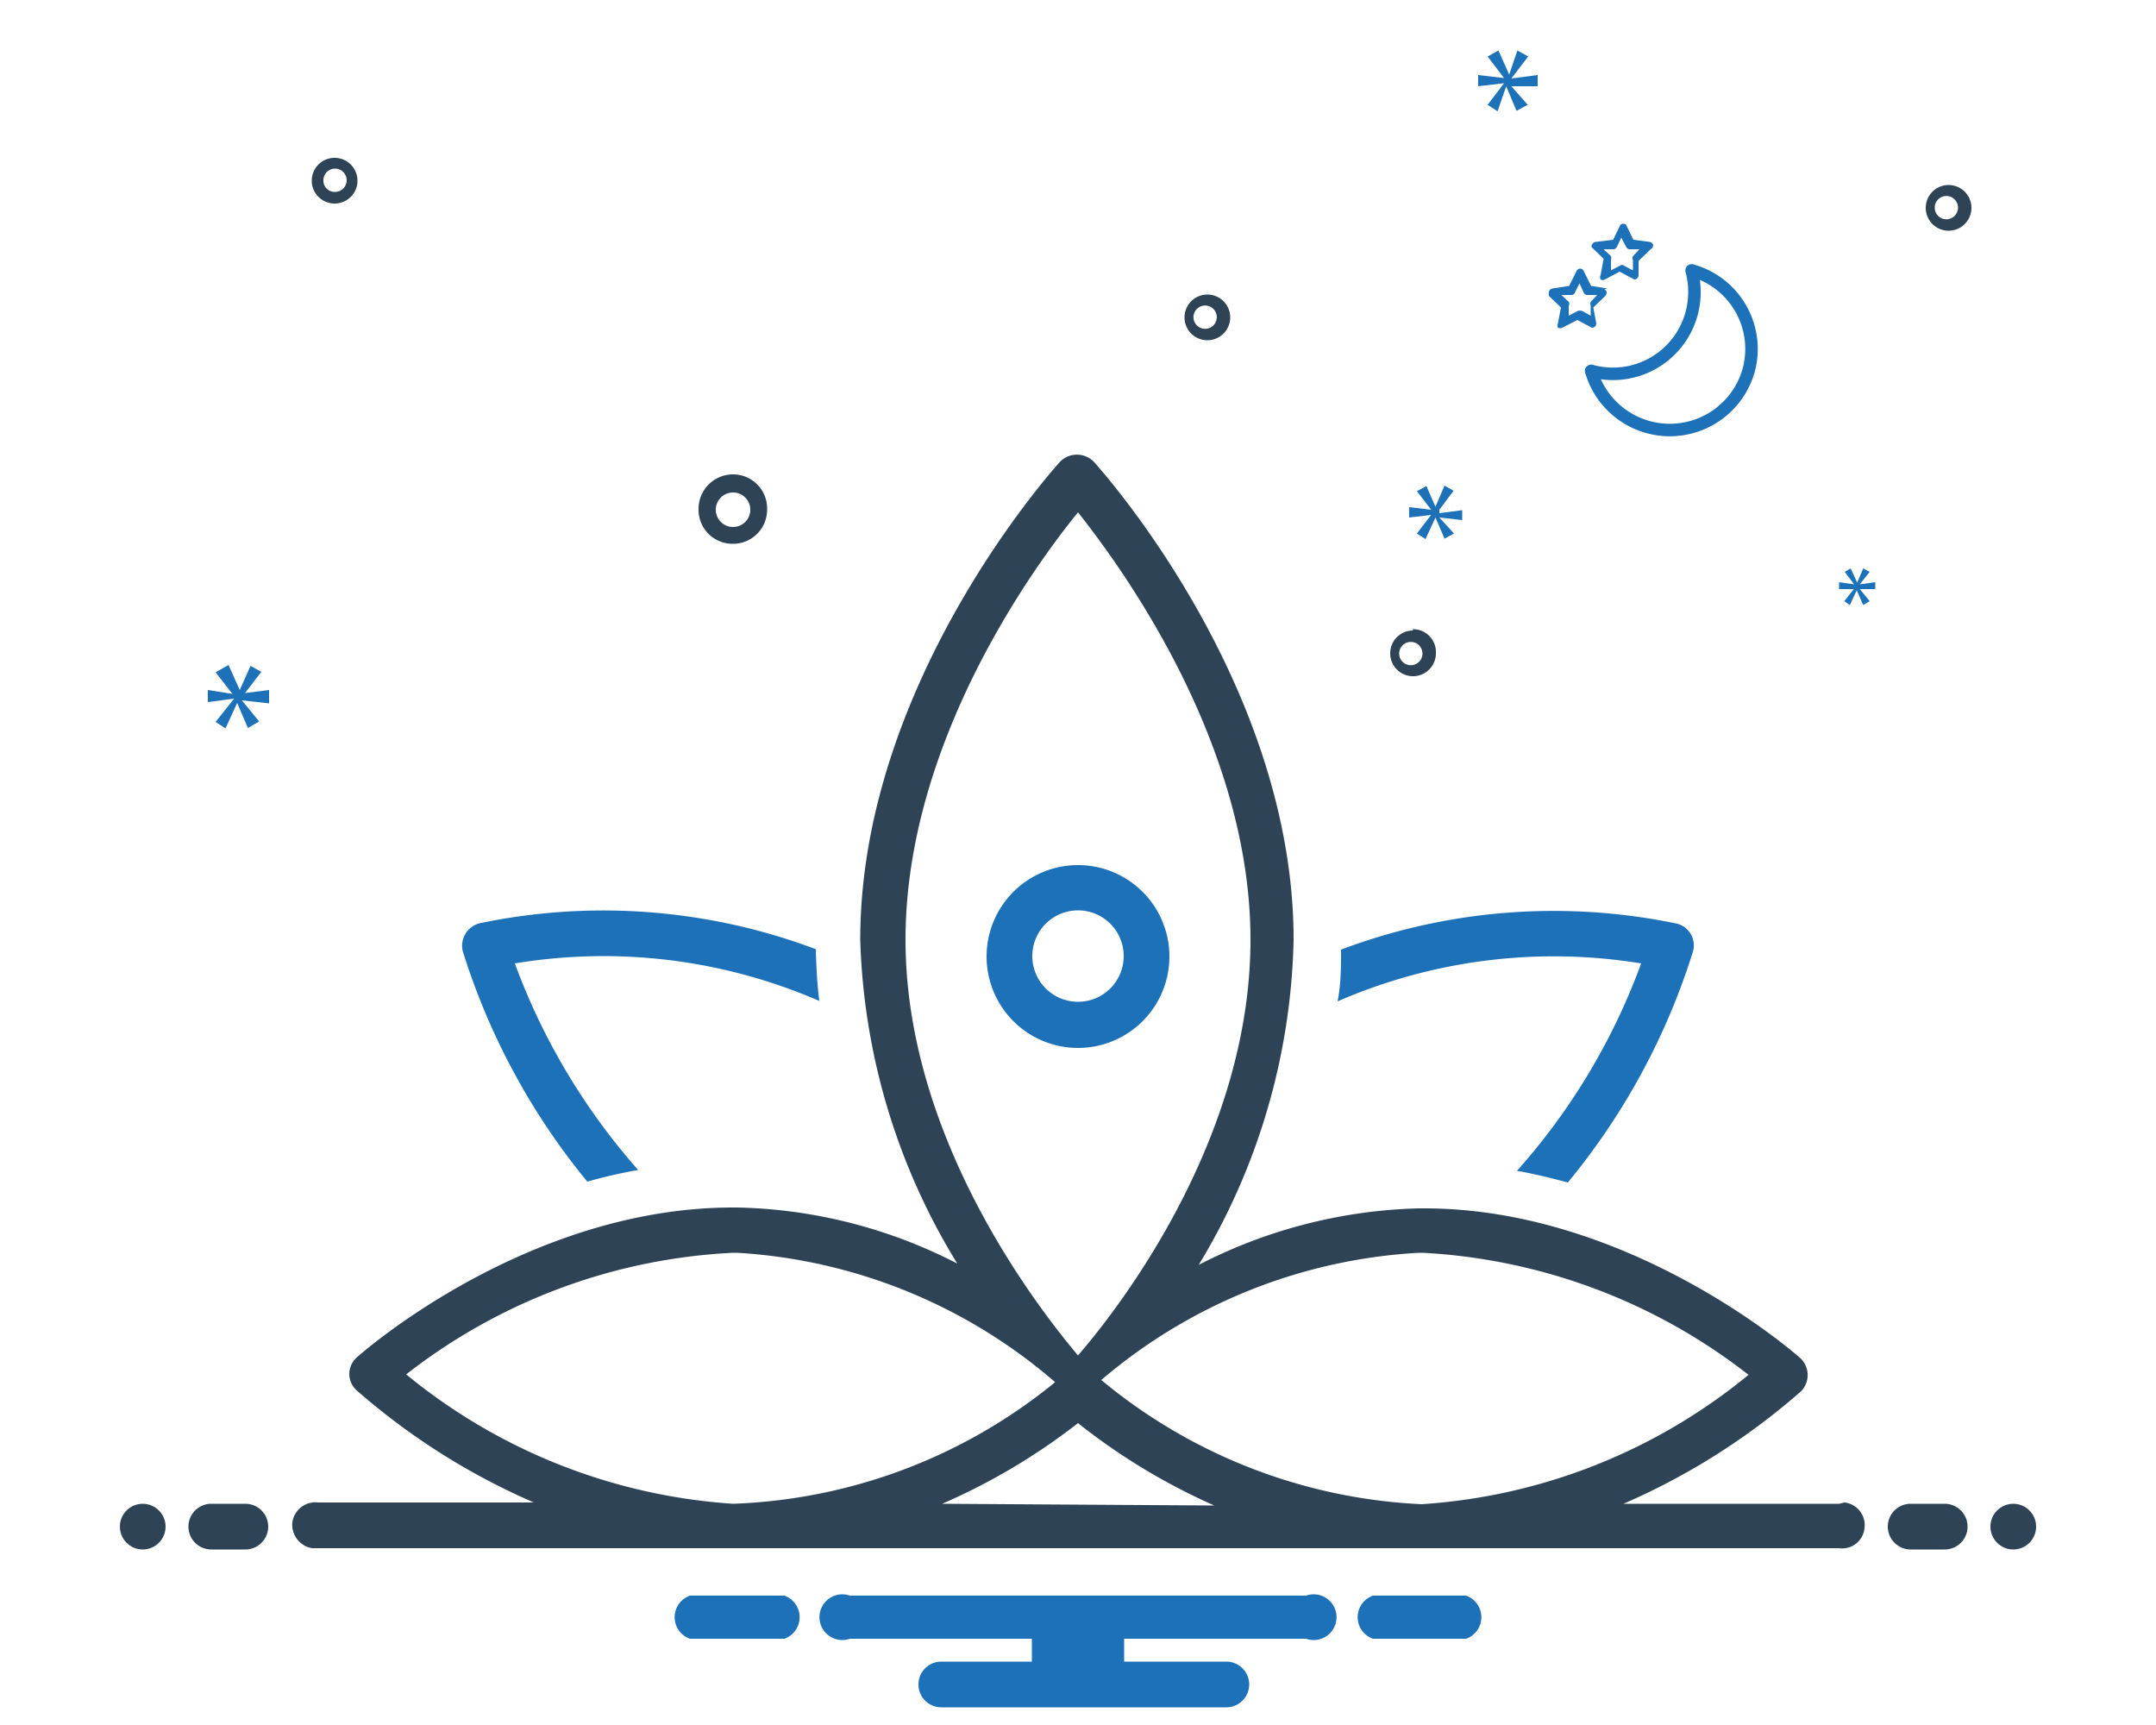 <svg id="Livello_1" data-name="Livello 1" xmlns="http://www.w3.org/2000/svg" viewBox="0 0 50 40"><defs><style>.cls-1{fill:#1d71b8;}.cls-2{fill:#2e4456;}.cls-3{fill:none;stroke:#1d71b8;stroke-linecap:round;stroke-linejoin:round;stroke-width:0.29px;}</style></defs><path class="cls-1" d="M13.62,27.4a11.86,11.86,0,0,1,1.18-.27,15.07,15.07,0,0,1-2.86-4.79,12.57,12.57,0,0,1,7.06.87c-.05-.4-.07-.8-.08-1.2a14,14,0,0,0-7.8-.6.54.54,0,0,0-.39.64v0A15.85,15.85,0,0,0,13.62,27.4Zm24.44-5.06a14.92,14.92,0,0,1-2.88,4.81c.41.07.8.17,1.18.27a15.82,15.82,0,0,0,2.9-5.35.52.52,0,0,0-.36-.65h0a14,14,0,0,0-7.8.6c0,.4,0,.8-.08,1.2A12.57,12.57,0,0,1,38.06,22.34ZM25,20.06a2.12,2.12,0,1,0,2.12,2.12A2.12,2.12,0,0,0,25,20.06Zm0,3.17a1.06,1.06,0,1,1,1.06-1.05A1.06,1.06,0,0,1,25,23.23Z"/><path class="cls-2" d="M17,12.61a.79.79,0,0,0,.79-.79A.79.79,0,0,0,17,11a.8.8,0,0,0-.8.8A.79.79,0,0,0,17,12.61Zm0-1.19a.4.4,0,0,1,0,.8.4.4,0,1,1,0-.8ZM28,6.83a.53.53,0,1,0,.53.53A.53.53,0,0,0,28,6.83Zm0,.79a.27.27,0,1,1,0-.53.27.27,0,0,1,0,.53Zm4.77,7a.53.53,0,1,0,.53.53A.53.53,0,0,0,32.76,14.59Zm0,.8a.27.27,0,1,1,0-.53.27.27,0,0,1,0,.53ZM45.19,4.29a.53.53,0,1,0,.53.53A.53.53,0,0,0,45.19,4.29Zm0,.79a.27.27,0,1,1,0-.53.27.27,0,0,1,0,.53ZM8.29,4.19a.53.53,0,0,0-.53-.53.53.53,0,0,0,0,1.06A.53.53,0,0,0,8.29,4.19Zm-.79,0a.27.27,0,1,1,.26.26A.26.26,0,0,1,7.5,4.19Z"/><path class="cls-1" d="M5.66,16.1l.4-.52-.25-.14L5.56,16h0l-.26-.58L5,15.59l.39.5h0L4.82,16v.28l.61-.08h0L5,16.74l.23.15.27-.59h0l.25.58.26-.15-.4-.49h0l.63.07V16l-.63.08ZM43,13.65l-.23.29.13.09.16-.34h0l.15.34.15-.09-.23-.28h0l.36,0v-.16l-.36.05h0l.23-.29-.15-.08-.14.33h0l-.15-.33-.14.08.22.29h0l-.35-.05v.16l.36,0ZM35.66,2V1.74l-.61.08h0l.39-.51-.25-.14L35,1.73h0l-.25-.56-.25.14.38.5h0l-.6-.07V2l.6-.07h0l-.38.5.23.15L34.93,2h0l.24.57.26-.14L35.05,2h0Zm-2.28,9.82.33-.44-.21-.12-.21.49h0l-.21-.48-.22.12.33.43h0l-.51-.06V12l.51-.06h0l-.33.43.2.13.23-.5h0l.21.49.22-.12L33.38,12h0l.53.06v-.23l-.53.07Z"/><circle class="cls-2" cx="3.31" cy="35.4" r="0.53"/><path class="cls-2" d="M5.69,34.87H4.9a.53.53,0,1,0,0,1.06h.79a.53.53,0,0,0,0-1.06Zm39.41,0h-.79a.53.53,0,0,0,0,1.06h.79a.53.53,0,0,0,0-1.06Z"/><circle class="cls-2" cx="46.69" cy="35.4" r="0.53"/><path class="cls-1" d="M34,37H31.84a.53.53,0,0,0,0,1H34a.53.53,0,0,0,0-1ZM18.16,37H16a.53.53,0,0,0,0,1h2.19a.53.53,0,0,0,0-1Zm12.13,0H19.71a.53.53,0,1,0,0,1h4.22v.53h-2.1a.53.53,0,0,0,0,1.06h6.61a.53.53,0,0,0,0-1.06H26.07V38h4.22a.53.53,0,1,0,0-1Z"/><path class="cls-2" d="M42.65,34.87h-5a15.71,15.71,0,0,0,4.12-2.61.54.54,0,0,0,0-.75l0,0c-.16-.15-4-3.49-8.74-3.49H32.9a11.77,11.77,0,0,0-5.1,1.31A15.13,15.13,0,0,0,30,21.79c0-5.92-4.45-10.88-4.64-11.09a.55.55,0,0,0-.77,0h0c-.19.21-4.64,5.17-4.64,11.09A15.16,15.16,0,0,0,22.2,29.3,11.63,11.63,0,0,0,17.1,28H17c-4.76,0-8.58,3.34-8.74,3.49a.51.51,0,0,0,0,.74l0,0a15.71,15.71,0,0,0,4.12,2.61h-5a.54.54,0,0,0-.6.46.55.55,0,0,0,.46.6H42.65a.52.52,0,0,0,.59-.46.53.53,0,0,0-.46-.6Zm-9.74-5.82H33a13.43,13.43,0,0,1,7.55,2.83,13.29,13.29,0,0,1-7.58,3A12.52,12.52,0,0,1,25.54,32,12.39,12.39,0,0,1,32.91,29.05ZM21,21.79c0-4.51,2.9-8.56,4-9.91,1.07,1.35,4,5.4,4,9.91s-2.91,8.38-4,9.64C23.94,30.17,21,26.3,21,21.79Zm-4,7.26h.1a12.39,12.39,0,0,1,7.37,3A12.49,12.49,0,0,1,17,34.87a13.32,13.32,0,0,1-7.58-3A13.36,13.36,0,0,1,17,29.05Zm4.85,5.82A14.54,14.54,0,0,0,25,33a14.54,14.54,0,0,0,3.16,1.91Z"/><path class="cls-3" d="M36.9,8.6a1.9,1.9,0,0,0,3.65,0,1.89,1.89,0,0,0-1.32-2.33h0a1.92,1.92,0,0,1,0,1A1.89,1.89,0,0,1,36.9,8.6Z"/><path class="cls-1" d="M38.34,5.68a.11.11,0,0,0-.08-.07l-.38-.05-.17-.35a.11.11,0,0,0-.13,0,.08.08,0,0,0,0,0l-.17.35L37,5.61a.11.11,0,0,0-.09.12l0,0,.28.27-.07.38a.1.1,0,0,0,0,.1.09.09,0,0,0,.1,0l.34-.18.34.18h0a.1.1,0,0,0,.1-.1h0L38,6.05l.28-.27A.12.12,0,0,0,38.34,5.68Zm-.47.26a.09.09,0,0,0,0,.09l0,.24-.21-.11a.07.07,0,0,0-.09,0l-.21.11,0-.24a.16.16,0,0,0,0-.09l-.17-.16.24,0a.11.11,0,0,0,.07-.06l.1-.21.11.21a.11.11,0,0,0,.07.06l.24,0Zm-.59.75-.38-.06-.17-.34a.09.09,0,0,0-.17,0l-.17.34L36,6.69a.1.1,0,0,0-.08.11.14.14,0,0,0,0,.06l.28.27-.07.37a.12.12,0,0,0,0,.1.12.12,0,0,0,.1,0l.35-.18.34.18h0a.1.1,0,0,0,.1-.1v0l-.07-.37.28-.27a.1.1,0,0,0,0-.14.06.06,0,0,0-.06,0ZM36.89,7a.14.14,0,0,0,0,.09l0,.23-.2-.11a.17.17,0,0,0-.1,0l-.21.11,0-.23a.08.08,0,0,0,0-.09l-.17-.16.24,0a.08.08,0,0,0,.07-.05l.11-.22.1.22a.09.09,0,0,0,.08.05l.23,0Z"/></svg>